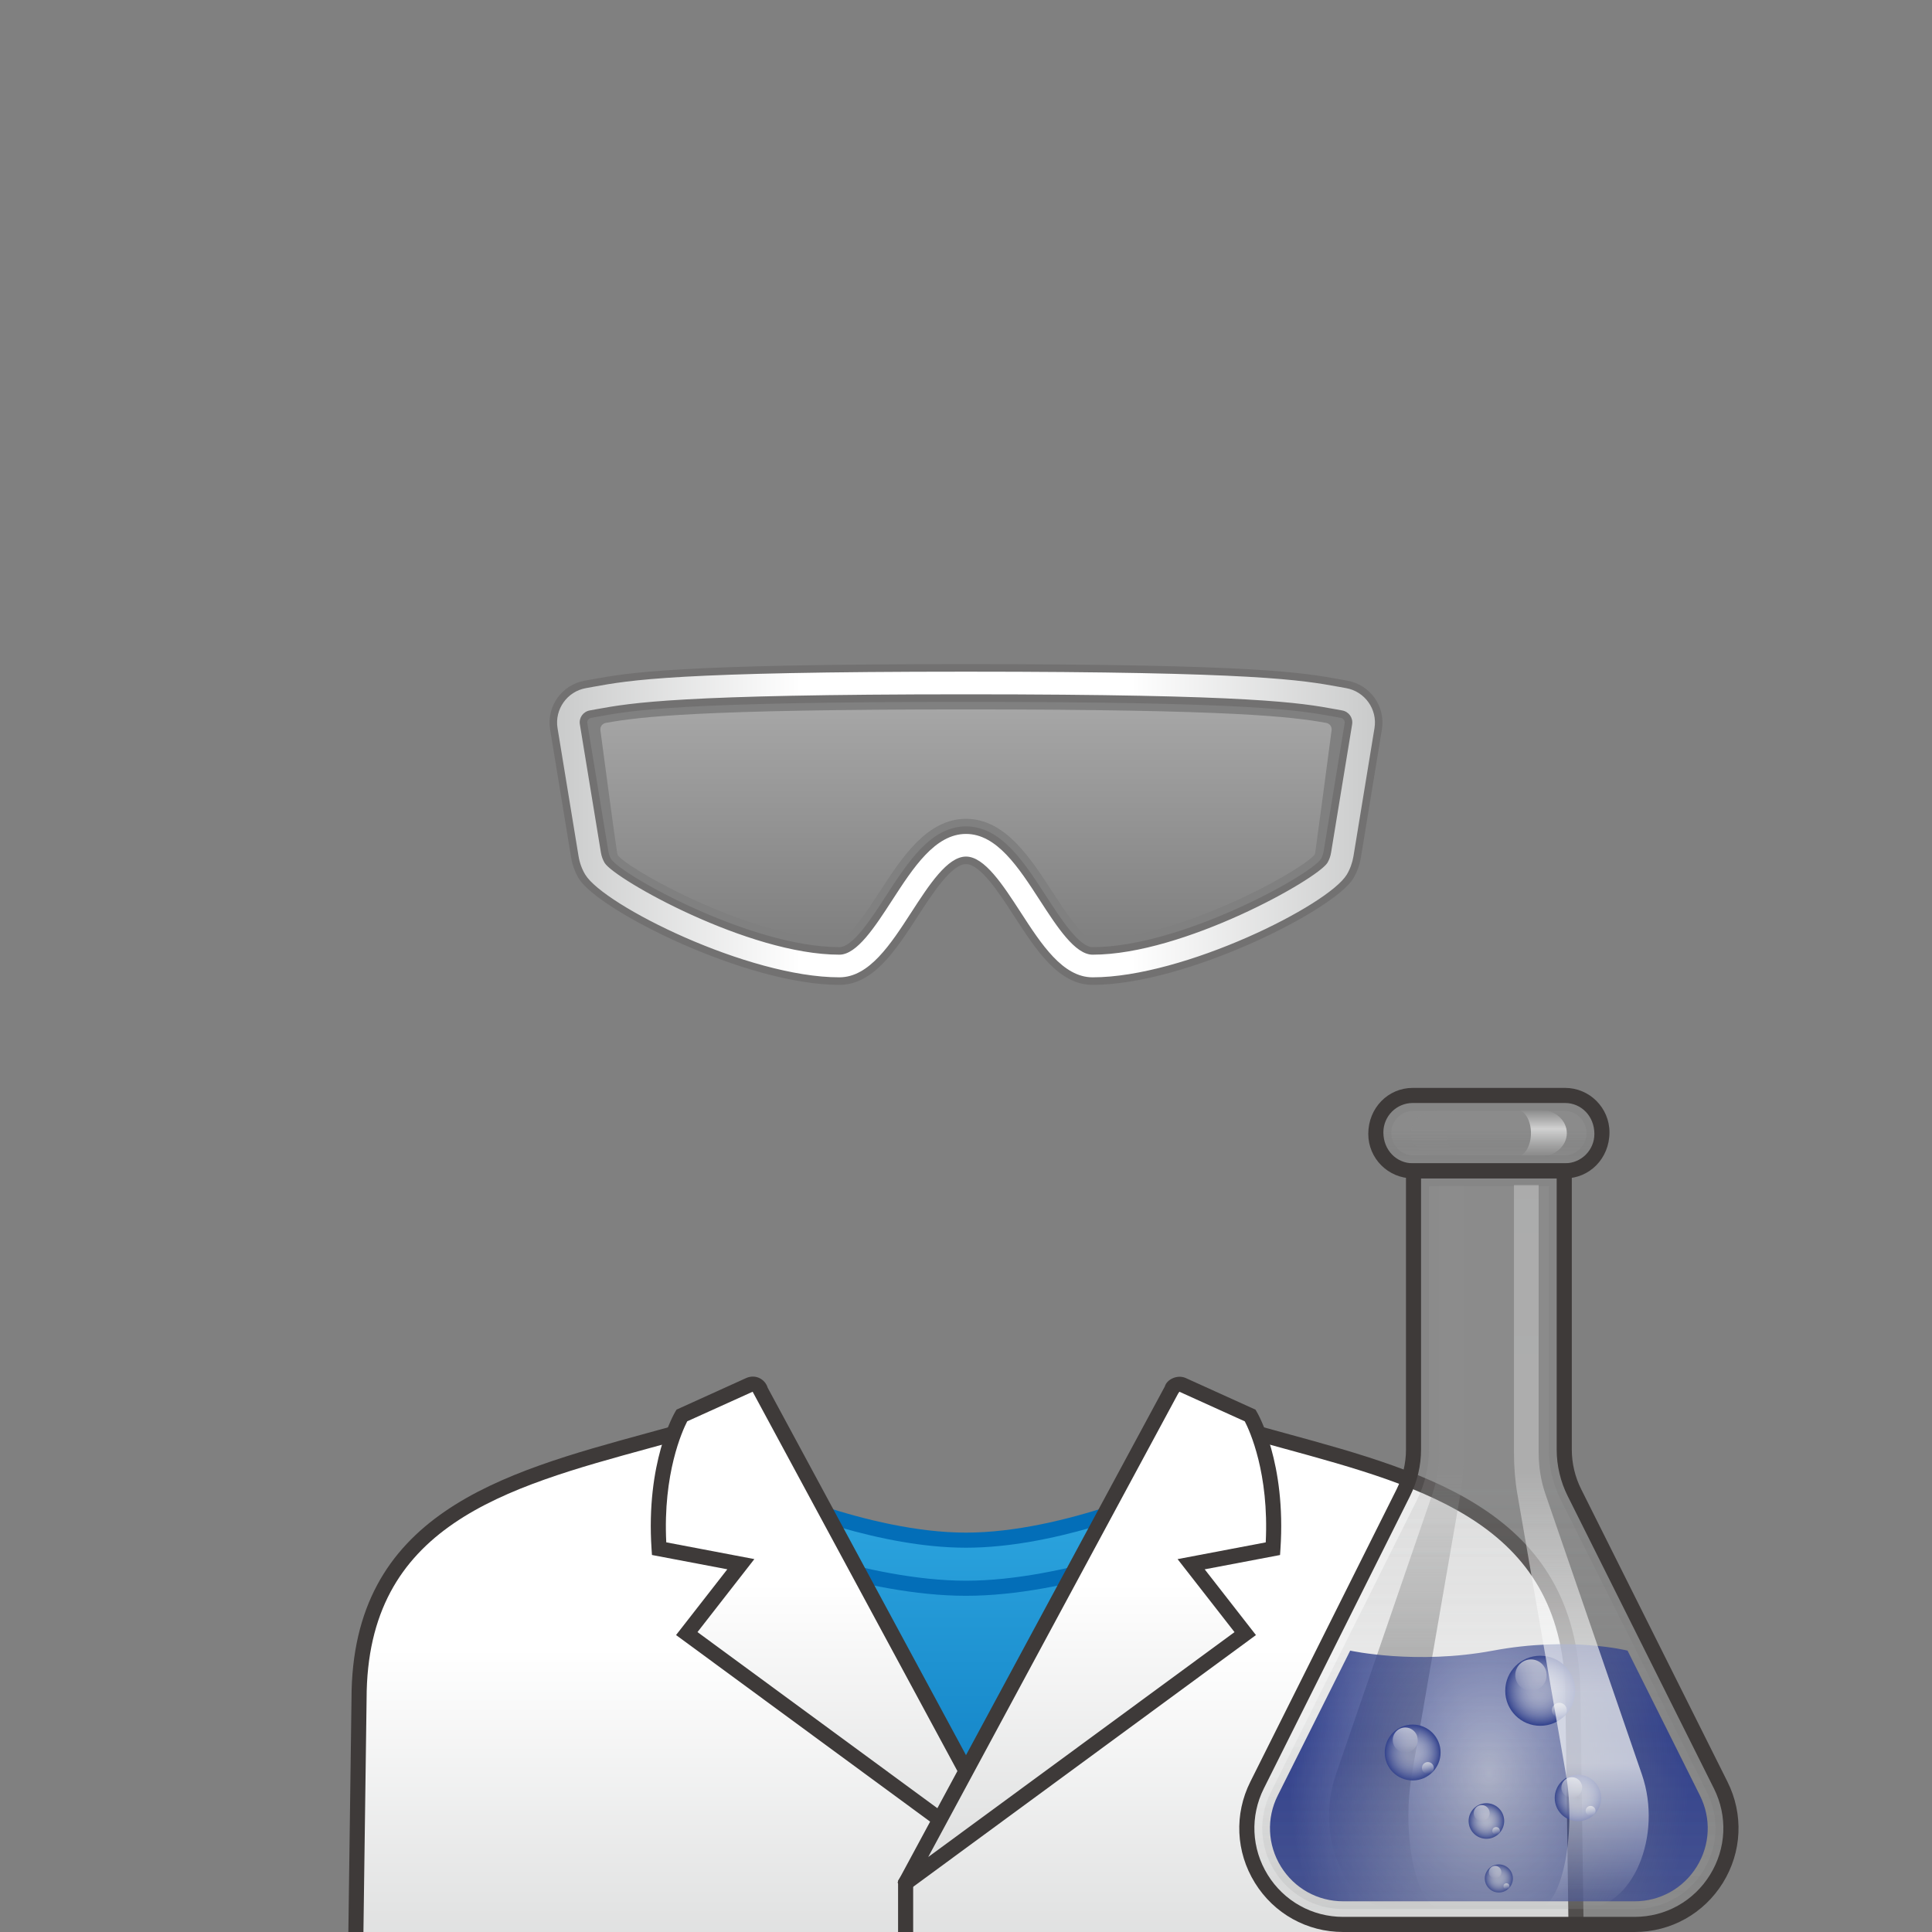 <?xml version="1.0" encoding="utf-8"?>
<!-- Generator: Adobe Illustrator 18.0.0, SVG Export Plug-In . SVG Version: 6.00 Build 0)  -->
<!DOCTYPE svg PUBLIC "-//W3C//DTD SVG 1.1//EN" "http://www.w3.org/Graphics/SVG/1.1/DTD/svg11.dtd">
<svg version="1.1" id="レイヤー_1" xmlns="http://www.w3.org/2000/svg" xmlns:xlink="http://www.w3.org/1999/xlink" x="0px"
	 y="0px" width="64px" height="64px" viewBox="0 0 64 64" style="enable-background:new 0 0 64 64;" xml:space="preserve">
<rect x="0" y="0" width="64" height="64" fill="#808080" stroke="none"/>
<g>
	<g>
		<linearGradient id="SVGID_1_" gradientUnits="userSpaceOnUse" x1="32" y1="49.227" x2="32" y2="65.365">
			<stop  offset="0" style="stop-color:#2EA7E0"/>
			<stop  offset="1" style="stop-color:#036EB8"/>
		</linearGradient>
		<path style="fill:url(#SVGID_1_);" d="M39.173,49.227c0,0-3.81,1.793-7.173,1.793
			s-7.173-1.793-7.173-1.793L24,65.365h16L39.173,49.227z"/>
		<path style="fill:#036EB8;" d="M40.263,65.615H23.737l0.86-16.773L24.934,49
			C24.971,49.018,28.734,50.77,32,50.77c3.269,0,7.029-1.752,7.066-1.77
			l0.337-0.158L40.263,65.615z M24.263,65.115h15.474l-0.796-15.512
			C37.928,50.042,34.836,51.27,32,51.27c-2.836,0-5.928-1.228-6.942-1.666
			L24.263,65.115z"/>
	</g>
	<path style="fill:#036EB8;" d="M32,52.863c-3.374,0-7.112-1.547-7.27-1.613l0.193-0.461
		C24.961,50.805,28.729,52.363,32,52.363c3.274,0,7.039-1.559,7.076-1.574
		L39.27,51.25C39.112,51.316,35.374,52.863,32,52.863z"/>
</g>
<g>
	<g>
		
			<linearGradient id="SVGID_2_" gradientUnits="userSpaceOnUse" x1="41.115" y1="47.427" x2="41.115" y2="65.365" gradientTransform="matrix(-1 0 0 1 64 0)">
			<stop  offset="0.4" style="stop-color:#FFFFFF"/>
			<stop  offset="1" style="stop-color:#DCDDDD"/>
		</linearGradient>
		<path style="fill:url(#SVGID_2_);" d="M11.894,56.281c0-6.386,5.592-7.433,10.657-8.853
			c-0.034,0.161,2.613,2.304,2.613,2.304L34,62.375v2.99H11.771L11.894,56.281z"/>
		<path style="fill:#3E3A39;" d="M34.25,65.615H11.518l0.126-9.338c0-6.125,4.967-7.483,9.77-8.797
			c0.357-0.098,0.715-0.195,1.069-0.294l0.396-0.111l-0.064,0.306
			c0.251,0.283,1.427,1.282,2.505,2.155l0.048,0.051L34.25,62.296V65.615z
			 M12.024,65.115H33.75v-2.661l-8.771-12.552c-1.62-1.312-2.271-1.896-2.525-2.188
			c-0.301,0.084-0.604,0.166-0.908,0.249c-4.835,1.322-9.402,2.571-9.402,8.317
			L12.024,65.115z"/>
	</g>
	<g>
		
			<linearGradient id="SVGID_3_" gradientUnits="userSpaceOnUse" x1="36.105" y1="45.854" x2="36.105" y2="62.352" gradientTransform="matrix(-1 0 0 1 64 0)">
			<stop  offset="0.4" style="stop-color:#FFFFFF"/>
			<stop  offset="1" style="stop-color:#DCDDDD"/>
		</linearGradient>
		<path style="fill:url(#SVGID_3_);" d="M25.194,46.047l8.787,16.291
			c0.005,0.009-0.006,0.018-0.014,0.012L22.75,54.114l1.792-2.298l-2.708-0.515
			c-0.19-2.831,0.753-4.411,0.753-4.411L24.827,45.875
			C24.976,45.813,25.147,45.893,25.194,46.047z"/>
		<path style="fill:#3E3A39;" d="M33.973,62.603h-0.084l-0.072-0.052l-11.422-8.388l1.698-2.178
			l-2.496-0.474l-0.013-0.193c-0.193-2.876,0.747-4.488,0.787-4.556l0.041-0.067
			l2.312-1.048c0.309-0.132,0.62,0.038,0.708,0.326L34.268,62.344l-0.145,0.254
			L33.973,62.603z M23.105,54.065l10.147,7.45l-8.32-15.412l-2.167,0.98
			c-0.16,0.312-0.808,1.726-0.694,4.009l2.918,0.555L23.105,54.065z"/>
	</g>
	<g>
		<linearGradient id="SVGID_4_" gradientUnits="userSpaceOnUse" x1="41.115" y1="47.427" x2="41.115" y2="65.365">
			<stop  offset="0.4" style="stop-color:#FFFFFF"/>
			<stop  offset="1" style="stop-color:#DCDDDD"/>
		</linearGradient>
		<path style="fill:url(#SVGID_4_);" d="M52.106,56.281c0-6.386-5.592-7.433-10.657-8.853
			c0.034,0.161-2.613,2.304-2.613,2.304L30,62.375v2.99h22.229L52.106,56.281z"/>
		<path style="fill:#3E3A39;" d="M52.483,65.615H29.75v-3.319l8.93-12.76
			c1.077-0.872,2.253-1.871,2.504-2.154l-0.064-0.308l0.397,0.112
			c0.354,0.099,0.711,0.196,1.068,0.294c4.804,1.313,9.771,2.672,9.771,8.8
			L52.483,65.615z M30.25,65.115h21.726l-0.12-8.832c0-5.75-4.567-6.998-9.402-8.32
			c-0.303-0.083-0.605-0.165-0.906-0.249c-0.255,0.294-0.906,0.877-2.525,2.188
			L30.25,62.454V65.115z"/>
	</g>
	<g>
		<linearGradient id="SVGID_5_" gradientUnits="userSpaceOnUse" x1="36.105" y1="45.854" x2="36.105" y2="62.352">
			<stop  offset="0.4" style="stop-color:#FFFFFF"/>
			<stop  offset="1" style="stop-color:#DCDDDD"/>
		</linearGradient>
		<path style="fill:url(#SVGID_5_);" d="M38.806,46.047l-8.787,16.291
			c-0.005,0.009,0.006,0.018,0.014,0.012L41.25,54.114l-1.792-2.298l2.708-0.515
			c0.19-2.831-0.753-4.411-0.753-4.411L39.173,45.875
			C39.024,45.813,38.853,45.893,38.806,46.047z"/>
		<path style="fill:#3E3A39;" d="M30.028,62.603h-0.14l-0.154-0.241l0.062-0.134l8.791-16.3
			c0.062-0.227,0.402-0.401,0.683-0.283l2.319,1.051l0.04,0.067
			c0.04,0.067,0.98,1.68,0.787,4.556l-0.013,0.193l-2.496,0.474l1.698,2.178
			l-11.49,8.438L30.028,62.603z M39.069,46.103l-0.043,0.063L30.748,61.516
			l10.147-7.45l-1.886-2.418l2.92-0.555c0.114-2.294-0.533-3.699-0.694-4.009
			L39.069,46.103z"/>
	</g>
</g>
<g>
	<g>
		<linearGradient id="SVGID_6_" gradientUnits="userSpaceOnUse" x1="18.329" y1="27.312" x2="45.671" y2="27.312">
			<stop  offset="0" style="stop-color:#C9CACA"/>
			<stop  offset="0.3" style="stop-color:#FFFFFF"/>
			<stop  offset="0.7" style="stop-color:#FFFFFF"/>
			<stop  offset="1" style="stop-color:#C9CACA"/>
		</linearGradient>
		<path style="fill:url(#SVGID_6_);" d="M36.194,32.5c-1.057,0-1.783-1.122-2.486-2.207
			C33.163,29.453,32.546,28.5,32,28.5s-1.164,0.953-1.708,1.792
			C29.589,31.378,28.862,32.5,27.805,32.5c-3.062,0-7.896-2.429-8.523-3.461
			c-0.12-0.198-0.201-0.42-0.24-0.66l-0.696-4.241
			c-0.113-0.688,0.355-1.346,1.044-1.467l0.225-0.041
			C20.851,22.406,22.389,22.125,32,22.125c9.613,0,11.15,0.281,12.386,0.506l0.225,0.041
			c0.688,0.121,1.157,0.778,1.044,1.466l-0.696,4.241
			c-0.04,0.242-0.12,0.463-0.239,0.659C44.091,30.071,39.256,32.5,36.194,32.5z M32,27.5
			c1.09,0,1.831,1.144,2.547,2.249C35.079,30.57,35.682,31.5,36.194,31.5
			c2.976,0,7.335-2.448,7.67-2.98c0.053-0.088,0.088-0.187,0.107-0.303
			l0.696-4.24c0.024-0.152-0.077-0.292-0.231-0.319l-0.23-0.042
			C43.073,23.408,41.522,23.125,32,23.125c-9.521,0-11.073,0.283-12.206,0.49l-0.231,0.042
			c-0.154,0.027-0.256,0.168-0.23,0.32l0.696,4.241
			c0.019,0.113,0.055,0.214,0.108,0.302C20.471,29.052,24.83,31.5,27.805,31.5
			c0.513,0,1.116-0.93,1.647-1.751C30.169,28.643,30.91,27.5,32,27.5z"/>
		<path style="fill:#727171;" d="M36.194,32.625c-1.124,0-1.869-1.15-2.59-2.262
			C33.1,29.585,32.478,28.625,32,28.625c-0.478,0-1.101,0.961-1.602,1.734
			C29.676,31.474,28.93,32.625,27.805,32.625c-3.095,0-7.992-2.472-8.63-3.521
			c-0.128-0.211-0.214-0.448-0.257-0.704l-0.696-4.241
			c-0.124-0.755,0.39-1.477,1.146-1.61l0.225-0.041C20.833,22.282,22.377,22,32,22
			c9.624,0,11.168,0.282,12.408,0.508l0.225,0.041
			c0.755,0.132,1.27,0.854,1.145,1.61l-0.696,4.241
			c-0.042,0.258-0.129,0.495-0.256,0.704C44.187,30.153,39.289,32.625,36.194,32.625z
			 M32,28.375c0.613,0,1.222,0.938,1.81,1.845c0.688,1.062,1.396,2.155,2.385,2.155
			c3.027,0,7.801-2.387,8.418-3.401c0.11-0.182,0.185-0.389,0.223-0.615
			l0.696-4.241c0.102-0.621-0.32-1.214-0.942-1.323l-0.226-0.041
			C43.133,22.53,41.602,22.25,32,22.25c-9.6,0-11.132,0.28-12.363,0.504l-0.226,0.041
			c-0.622,0.109-1.044,0.703-0.942,1.324l0.696,4.241
			c0.037,0.225,0.112,0.432,0.224,0.615C20.005,29.988,24.777,32.375,27.805,32.375
			c0.989,0,1.697-1.093,2.382-2.15C30.777,29.314,31.386,28.375,32,28.375z M36.194,31.625
			c-0.58,0-1.175-0.917-1.75-1.805C33.744,28.739,33.022,27.625,32,27.625
			c-1.022,0-1.744,1.114-2.442,2.191C28.981,30.706,28.386,31.625,27.805,31.625
			c-3.01,0-7.433-2.496-7.775-3.039c-0.062-0.104-0.104-0.221-0.125-0.349
			l-0.696-4.241c-0.037-0.22,0.109-0.423,0.332-0.463l0.231-0.042
			C20.909,23.285,22.466,23,32,23c9.535,0,11.092,0.285,12.229,0.492l0.23,0.042
			c0.222,0.039,0.368,0.242,0.332,0.462l-0.696,4.24
			c-0.021,0.132-0.062,0.245-0.123,0.347C43.628,29.129,39.205,31.625,36.194,31.625z
			 M32,27.375c1.158,0,1.918,1.172,2.651,2.306C35.143,30.438,35.75,31.375,36.194,31.375
			c2.94,0,7.235-2.4,7.564-2.922c0.043-0.072,0.073-0.157,0.09-0.257
			l0.696-4.24c0.013-0.083-0.044-0.161-0.13-0.176l-0.231-0.042
			C43.057,23.532,41.513,23.25,32,23.25c-9.511,0-11.056,0.282-12.184,0.488l-0.231,0.042
			c-0.086,0.015-0.143,0.093-0.129,0.176l0.696,4.242
			c0.016,0.096,0.046,0.183,0.092,0.258C20.571,28.976,24.866,31.375,27.805,31.375
			c0.445,0,1.054-0.939,1.542-1.694C30.083,28.547,30.842,27.375,32,27.375z"/>
	</g>
	<linearGradient id="SVGID_7_" gradientUnits="userSpaceOnUse" x1="32" y1="23.5" x2="32" y2="31.125">
		<stop  offset="0" style="stop-color:#FFFFFF;stop-opacity:0.3"/>
		<stop  offset="1" style="stop-color:#FFFFFF;stop-opacity:0"/>
	</linearGradient>
	<path style="fill:url(#SVGID_7_);" d="M44.111,24.19c0.016-0.119-0.065-0.223-0.183-0.244
		C42.805,23.747,40.911,23.5,32,23.5c-8.91,0-10.804,0.247-11.928,0.446
		c-0.118,0.021-0.199,0.125-0.183,0.244c0.104,0.788,0.477,3.591,0.555,4.067
		c0.008,0.047,0.021,0.08,0.054,0.114C21.099,28.971,25.071,31.125,27.805,31.125
		c0.309,0,1-1.067,1.333-1.58C29.873,28.411,30.706,27.125,32,27.125
		s2.127,1.286,2.862,2.42C35.194,30.058,35.886,31.125,36.194,31.125
		c2.733,0,6.703-2.152,7.323-2.777c0.034-0.034,0.047-0.068,0.054-0.116
		C43.639,27.762,44.008,24.975,44.111,24.19z"/>
</g>
<g>
	<g>
		<linearGradient id="SVGID_8_" gradientUnits="userSpaceOnUse" x1="46.259" y1="39.258" x2="46.259" y2="63.213">
			<stop  offset="0" style="stop-color:#898989;stop-opacity:0.2"/>
			<stop  offset="0.4" style="stop-color:#898989;stop-opacity:0.2"/>
			<stop  offset="0.7" style="stop-color:#898989;stop-opacity:0.7"/>
			<stop  offset="0.8" style="stop-color:#898989;stop-opacity:0.7"/>
			<stop  offset="1" style="stop-color:#898989;stop-opacity:0"/>
		</linearGradient>
		<path style="fill:url(#SVGID_8_);" d="M46.768,58.785l1.611-9.299
			c0.074-0.425,0.112-0.893,0.112-1.368v-8.86h-0.818v8.86
			c0,0.475-0.076,0.943-0.222,1.368l-3.199,9.299
			c-0.7,2.034,0.318,4.428,1.883,4.428h1.582
			C46.928,63.213,46.415,60.819,46.768,58.785z"/>
		<g>
			
				<radialGradient id="SVGID_9_" cx="49.321" cy="58.725" r="6.615" gradientTransform="matrix(1 0 0 1.411 0 -24.113)" gradientUnits="userSpaceOnUse">
				<stop  offset="0" style="stop-color:#172A88;stop-opacity:0.3"/>
				<stop  offset="1" style="stop-color:#172A88"/>
			</radialGradient>
			<path style="fill:url(#SVGID_9_);" d="M53.915,54.679c0,0-1.901-0.479-4.456,0
				c-2.555,0.479-4.732,0-4.732,0l-2.4,4.799
				c-0.378,0.756-0.338,1.637,0.106,2.356c0.445,0.719,1.215,1.149,2.061,1.149
				h9.653c0.846,0,1.616-0.43,2.061-1.149c0.444-0.718,0.483-1.599,0.105-2.355
				L53.915,54.679z"/>
			<g>
				<radialGradient id="SVGID_10_" cx="51.023" cy="56.009" r="1.16" gradientUnits="userSpaceOnUse">
					<stop  offset="0" style="stop-color:#FFFFFF;stop-opacity:0.3"/>
					<stop  offset="1" style="stop-color:#172A88"/>
				</radialGradient>
				<circle style="fill:url(#SVGID_10_);" cx="51.023" cy="56.009" r="1.16"/>
				
					<linearGradient id="SVGID_11_" gradientUnits="userSpaceOnUse" x1="50.715" y1="54.971" x2="50.715" y2="56.009">
					<stop  offset="0" style="stop-color:#FFFFFF;stop-opacity:0.7"/>
					<stop  offset="1" style="stop-color:#FFFFFF;stop-opacity:0"/>
				</linearGradient>
				<circle style="fill:url(#SVGID_11_);" cx="50.715" cy="55.49" r="0.519"/>
				<linearGradient id="SVGID_12_" gradientUnits="userSpaceOnUse" x1="51.655" y1="56.408" x2="51.655" y2="56.902">
					<stop  offset="0" style="stop-color:#FFFFFF;stop-opacity:0.7"/>
					<stop  offset="1" style="stop-color:#FFFFFF;stop-opacity:0"/>
				</linearGradient>
				<circle style="fill:url(#SVGID_12_);" cx="51.655" cy="56.655" r="0.247"/>
			</g>
			<g>
				<radialGradient id="SVGID_13_" cx="46.796" cy="58.054" r="0.925" gradientUnits="userSpaceOnUse">
					<stop  offset="0" style="stop-color:#FFFFFF;stop-opacity:0.3"/>
					<stop  offset="1" style="stop-color:#172A88"/>
				</radialGradient>
				<circle style="fill:url(#SVGID_13_);" cx="46.796" cy="58.054" r="0.925"/>
				
					<linearGradient id="SVGID_14_" gradientUnits="userSpaceOnUse" x1="46.551" y1="57.226" x2="46.551" y2="58.054">
					<stop  offset="0" style="stop-color:#FFFFFF;stop-opacity:0.7"/>
					<stop  offset="1" style="stop-color:#FFFFFF;stop-opacity:0"/>
				</linearGradient>
				<circle style="fill:url(#SVGID_14_);" cx="46.551" cy="57.64" r="0.414"/>
				
					<linearGradient id="SVGID_15_" gradientUnits="userSpaceOnUse" x1="47.3" y1="58.372" x2="47.3" y2="58.765">
					<stop  offset="0" style="stop-color:#FFFFFF;stop-opacity:0.7"/>
					<stop  offset="1" style="stop-color:#FFFFFF;stop-opacity:0"/>
				</linearGradient>
				<circle style="fill:url(#SVGID_15_);" cx="47.3" cy="58.568" r="0.197"/>
			</g>
			<g>
				<radialGradient id="SVGID_16_" cx="52.271" cy="59.56" r="0.769" gradientUnits="userSpaceOnUse">
					<stop  offset="0" style="stop-color:#FFFFFF;stop-opacity:0.3"/>
					<stop  offset="1" style="stop-color:#172A88"/>
				</radialGradient>
				<circle style="fill:url(#SVGID_16_);" cx="52.271" cy="59.56" r="0.769"/>
				
					<linearGradient id="SVGID_17_" gradientUnits="userSpaceOnUse" x1="52.067" y1="58.872" x2="52.067" y2="59.56">
					<stop  offset="0" style="stop-color:#FFFFFF;stop-opacity:0.7"/>
					<stop  offset="1" style="stop-color:#FFFFFF;stop-opacity:0"/>
				</linearGradient>
				<circle style="fill:url(#SVGID_17_);" cx="52.067" cy="59.216" r="0.344"/>
				
					<linearGradient id="SVGID_18_" gradientUnits="userSpaceOnUse" x1="52.69" y1="59.824" x2="52.69" y2="60.151">
					<stop  offset="0" style="stop-color:#FFFFFF;stop-opacity:0.7"/>
					<stop  offset="1" style="stop-color:#FFFFFF;stop-opacity:0"/>
				</linearGradient>
				<circle style="fill:url(#SVGID_18_);" cx="52.69" cy="59.988" r="0.164"/>
			</g>
			<g>
				<radialGradient id="SVGID_19_" cx="49.651" cy="62.226" r="0.465" gradientUnits="userSpaceOnUse">
					<stop  offset="0" style="stop-color:#FFFFFF;stop-opacity:0.3"/>
					<stop  offset="1" style="stop-color:#172A88"/>
				</radialGradient>
				<circle style="fill:url(#SVGID_19_);" cx="49.651" cy="62.226" r="0.465"/>
				
					<linearGradient id="SVGID_20_" gradientUnits="userSpaceOnUse" x1="49.527" y1="61.81" x2="49.527" y2="62.226">
					<stop  offset="0" style="stop-color:#FFFFFF;stop-opacity:0.7"/>
					<stop  offset="1" style="stop-color:#FFFFFF;stop-opacity:0"/>
				</linearGradient>
				<circle style="fill:url(#SVGID_20_);" cx="49.527" cy="62.018" r="0.208"/>
				
					<linearGradient id="SVGID_21_" gradientUnits="userSpaceOnUse" x1="49.904" y1="62.386" x2="49.904" y2="62.584">
					<stop  offset="0" style="stop-color:#FFFFFF;stop-opacity:0.7"/>
					<stop  offset="1" style="stop-color:#FFFFFF;stop-opacity:0"/>
				</linearGradient>
				<circle style="fill:url(#SVGID_21_);" cx="49.904" cy="62.485" r="0.099"/>
			</g>
			<g>
				<radialGradient id="SVGID_22_" cx="49.239" cy="60.323" r="0.589" gradientUnits="userSpaceOnUse">
					<stop  offset="0" style="stop-color:#FFFFFF;stop-opacity:0.3"/>
					<stop  offset="1" style="stop-color:#172A88"/>
				</radialGradient>
				<circle style="fill:url(#SVGID_22_);" cx="49.239" cy="60.323" r="0.589"/>
				
					<linearGradient id="SVGID_23_" gradientUnits="userSpaceOnUse" x1="49.083" y1="59.796" x2="49.083" y2="60.323">
					<stop  offset="0" style="stop-color:#FFFFFF;stop-opacity:0.7"/>
					<stop  offset="1" style="stop-color:#FFFFFF;stop-opacity:0"/>
				</linearGradient>
				<circle style="fill:url(#SVGID_23_);" cx="49.083" cy="60.06" r="0.264"/>
				<linearGradient id="SVGID_24_" gradientUnits="userSpaceOnUse" x1="49.561" y1="60.526" x2="49.561" y2="60.777">
					<stop  offset="0" style="stop-color:#FFFFFF;stop-opacity:0.7"/>
					<stop  offset="1" style="stop-color:#FFFFFF;stop-opacity:0"/>
				</linearGradient>
				<circle style="fill:url(#SVGID_24_);" cx="49.561" cy="60.651" r="0.126"/>
			</g>
		</g>
		<g>
			
				<linearGradient id="SVGID_25_" gradientUnits="userSpaceOnUse" x1="49.321" y1="38.785" x2="49.321" y2="63.75">
				<stop  offset="0" style="stop-color:#9FA0A0;stop-opacity:0.2"/>
				<stop  offset="0.416" style="stop-color:#9FA0A0;stop-opacity:0.2"/>
				<stop  offset="0.745" style="stop-color:#9FA0A0;stop-opacity:0.1"/>
				<stop  offset="1" style="stop-color:#9FA0A0;stop-opacity:0.2"/>
			</linearGradient>
			<path style="fill:url(#SVGID_25_);" d="M51.818,48.018v-9.233h-2.497h-2.497v9.233
				c0,0.495-0.115,0.983-0.337,1.426l-4.846,9.691
				c-1.06,2.12,0.482,4.614,2.852,4.614h9.654c2.37,0,3.912-2.494,2.852-4.614
				l-4.846-9.691C51.933,49.002,51.818,48.513,51.818,48.018z"/>
			<path style="fill:#3E3A39;" d="M54.148,64h-9.654c-1.2,0-2.294-0.609-2.925-1.631
				s-0.688-2.271-0.15-3.346l4.846-9.69c0.202-0.406,0.31-0.86,0.31-1.314
				v-9.483h5.493v9.483c0,0.454,0.107,0.908,0.311,1.313l4.846,9.692
				c0.537,1.073,0.48,2.324-0.151,3.346C56.441,63.391,55.349,64,54.148,64z
				 M47.074,39.035v8.983c0,0.531-0.125,1.062-0.362,1.537l-4.846,9.691
				c-0.459,0.918-0.411,1.986,0.128,2.859c0.539,0.872,1.474,1.394,2.5,1.394h9.654
				c1.025,0,1.96-0.521,2.499-1.394c0.539-0.872,0.588-1.941,0.129-2.859
				l-4.846-9.691c-0.237-0.474-0.363-1.006-0.363-1.537v-8.983H47.074z"/>
		</g>
		<linearGradient id="SVGID_26_" gradientUnits="userSpaceOnUse" x1="49.321" y1="39.296" x2="49.321" y2="63.239">
			<stop  offset="0" style="stop-color:#9FA0A0;stop-opacity:0.2"/>
			<stop  offset="0.416" style="stop-color:#9FA0A0;stop-opacity:0.2"/>
			<stop  offset="0.745" style="stop-color:#9FA0A0;stop-opacity:0.1"/>
			<stop  offset="1" style="stop-color:#9FA0A0;stop-opacity:0.2"/>
		</linearGradient>
		<path style="fill:url(#SVGID_26_);" d="M42.217,61.969c0.491,0.795,1.343,1.27,2.278,1.27
			h9.653c0.935,0,1.787-0.475,2.278-1.27c0.492-0.795,0.535-1.768,0.117-2.604
			l-4.845-9.692c-0.255-0.509-0.39-1.082-0.39-1.654v-8.722h-3.972v8.722
			c0,0.573-0.135,1.145-0.39,1.654l-4.846,9.692
			C41.681,60.201,41.725,61.174,42.217,61.969z"/>
		<linearGradient id="SVGID_27_" gradientUnits="userSpaceOnUse" x1="52.384" y1="39.258" x2="52.384" y2="63.213">
			<stop  offset="0" style="stop-color:#F7F8F8;stop-opacity:0.3"/>
			<stop  offset="0.4" style="stop-color:#FFFFFF;stop-opacity:0.3"/>
			<stop  offset="0.7" style="stop-color:#F7F8F8;stop-opacity:0.7"/>
			<stop  offset="0.8" style="stop-color:#F7F8F8;stop-opacity:0.7"/>
			<stop  offset="1" style="stop-color:#F7F8F8;stop-opacity:0"/>
		</linearGradient>
		<path style="fill:url(#SVGID_27_);" d="M54.391,58.785l-3.199-9.299
			c-0.146-0.425-0.222-0.893-0.222-1.368v-8.86h-0.818v8.86
			c0,0.475,0.038,0.943,0.112,1.368l1.611,9.299
			c0.352,2.034-0.16,4.428-0.948,4.428h1.582
			C54.073,63.213,55.091,60.819,54.391,58.785z"/>
	</g>
	<g>
		<g>
			
				<linearGradient id="SVGID_28_" gradientUnits="userSpaceOnUse" x1="49.321" y1="36.289" x2="49.321" y2="38.785">
				<stop  offset="0" style="stop-color:#9FA0A0;stop-opacity:0.2"/>
				<stop  offset="0.416" style="stop-color:#9FA0A0;stop-opacity:0.2"/>
				<stop  offset="0.745" style="stop-color:#9FA0A0;stop-opacity:0.1"/>
				<stop  offset="1" style="stop-color:#9FA0A0;stop-opacity:0.2"/>
			</linearGradient>
			<path style="fill:url(#SVGID_28_);" d="M51.844,38.785h-5.046c-0.672,0-1.222-0.55-1.222-1.222
				V37.51c0-0.672,0.55-1.222,1.222-1.222h5.046c0.672,0,1.222,0.55,1.222,1.222
				v0.053C53.066,38.235,52.516,38.785,51.844,38.785z"/>
			<path style="fill:#3E3A39;" d="M51.844,39.035h-5.046c-0.812,0-1.472-0.66-1.472-1.472
				c0-0.865,0.66-1.525,1.472-1.525H51.844c0.812,0,1.472,0.66,1.472,1.473
				C53.315,38.375,52.655,39.035,51.844,39.035z M46.798,36.538
				c-0.536,0-0.972,0.437-0.972,0.973c0,0.589,0.436,1.024,0.972,1.024H51.844
				c0.536,0,0.972-0.436,0.972-0.972c0-0.589-0.436-1.025-0.972-1.025H46.798z"/>
		</g>
		<linearGradient id="SVGID_29_" gradientUnits="userSpaceOnUse" x1="47.566" y1="36.767" x2="47.566" y2="38.306">
			<stop  offset="0" style="stop-color:#898989;stop-opacity:0.2"/>
			<stop  offset="0.4" style="stop-color:#898989;stop-opacity:0.2"/>
			<stop  offset="1" style="stop-color:#898989;stop-opacity:0"/>
		</linearGradient>
		<path style="fill:url(#SVGID_29_);" d="M47.927,37.537c0-0.423,0.209-0.769,0.465-0.769h-0.792
			c-0.473,0-0.861,0.346-0.861,0.769c0,0.423,0.387,0.769,0.861,0.769h0.792
			C48.136,38.306,47.927,37.96,47.927,37.537z"/>
		<linearGradient id="SVGID_30_" gradientUnits="userSpaceOnUse" x1="49.321" y1="36.799" x2="49.321" y2="38.274">
			<stop  offset="0" style="stop-color:#9FA0A0;stop-opacity:0.2"/>
			<stop  offset="0.416" style="stop-color:#9FA0A0;stop-opacity:0.2"/>
			<stop  offset="0.745" style="stop-color:#9FA0A0;stop-opacity:0.1"/>
			<stop  offset="1" style="stop-color:#9FA0A0;stop-opacity:0.2"/>
		</linearGradient>
		<path style="fill:url(#SVGID_30_);" d="M46.824,36.799c-0.406,0-0.737,0.331-0.737,0.737
			c0,0.406,0.331,0.737,0.737,0.737h4.994c0.406,0,0.737-0.331,0.737-0.737
			c0-0.406-0.331-0.737-0.737-0.737H46.824z"/>
		<linearGradient id="SVGID_31_" gradientUnits="userSpaceOnUse" x1="51.076" y1="36.767" x2="51.076" y2="38.306">
			<stop  offset="0" style="stop-color:#F7F8F8;stop-opacity:0"/>
			<stop  offset="0.404" style="stop-color:#FFFFFF;stop-opacity:0.6"/>
			<stop  offset="1" style="stop-color:#F7F8F8;stop-opacity:0"/>
		</linearGradient>
		<path style="fill:url(#SVGID_31_);" d="M51.042,36.767h-0.792c0.256,0,0.465,0.346,0.465,0.769
			c0,0.423-0.209,0.769-0.465,0.769h0.792c0.473,0,0.861-0.346,0.861-0.769
			C51.903,37.114,51.515,36.767,51.042,36.767z"/>
	</g>
</g>
</svg>
